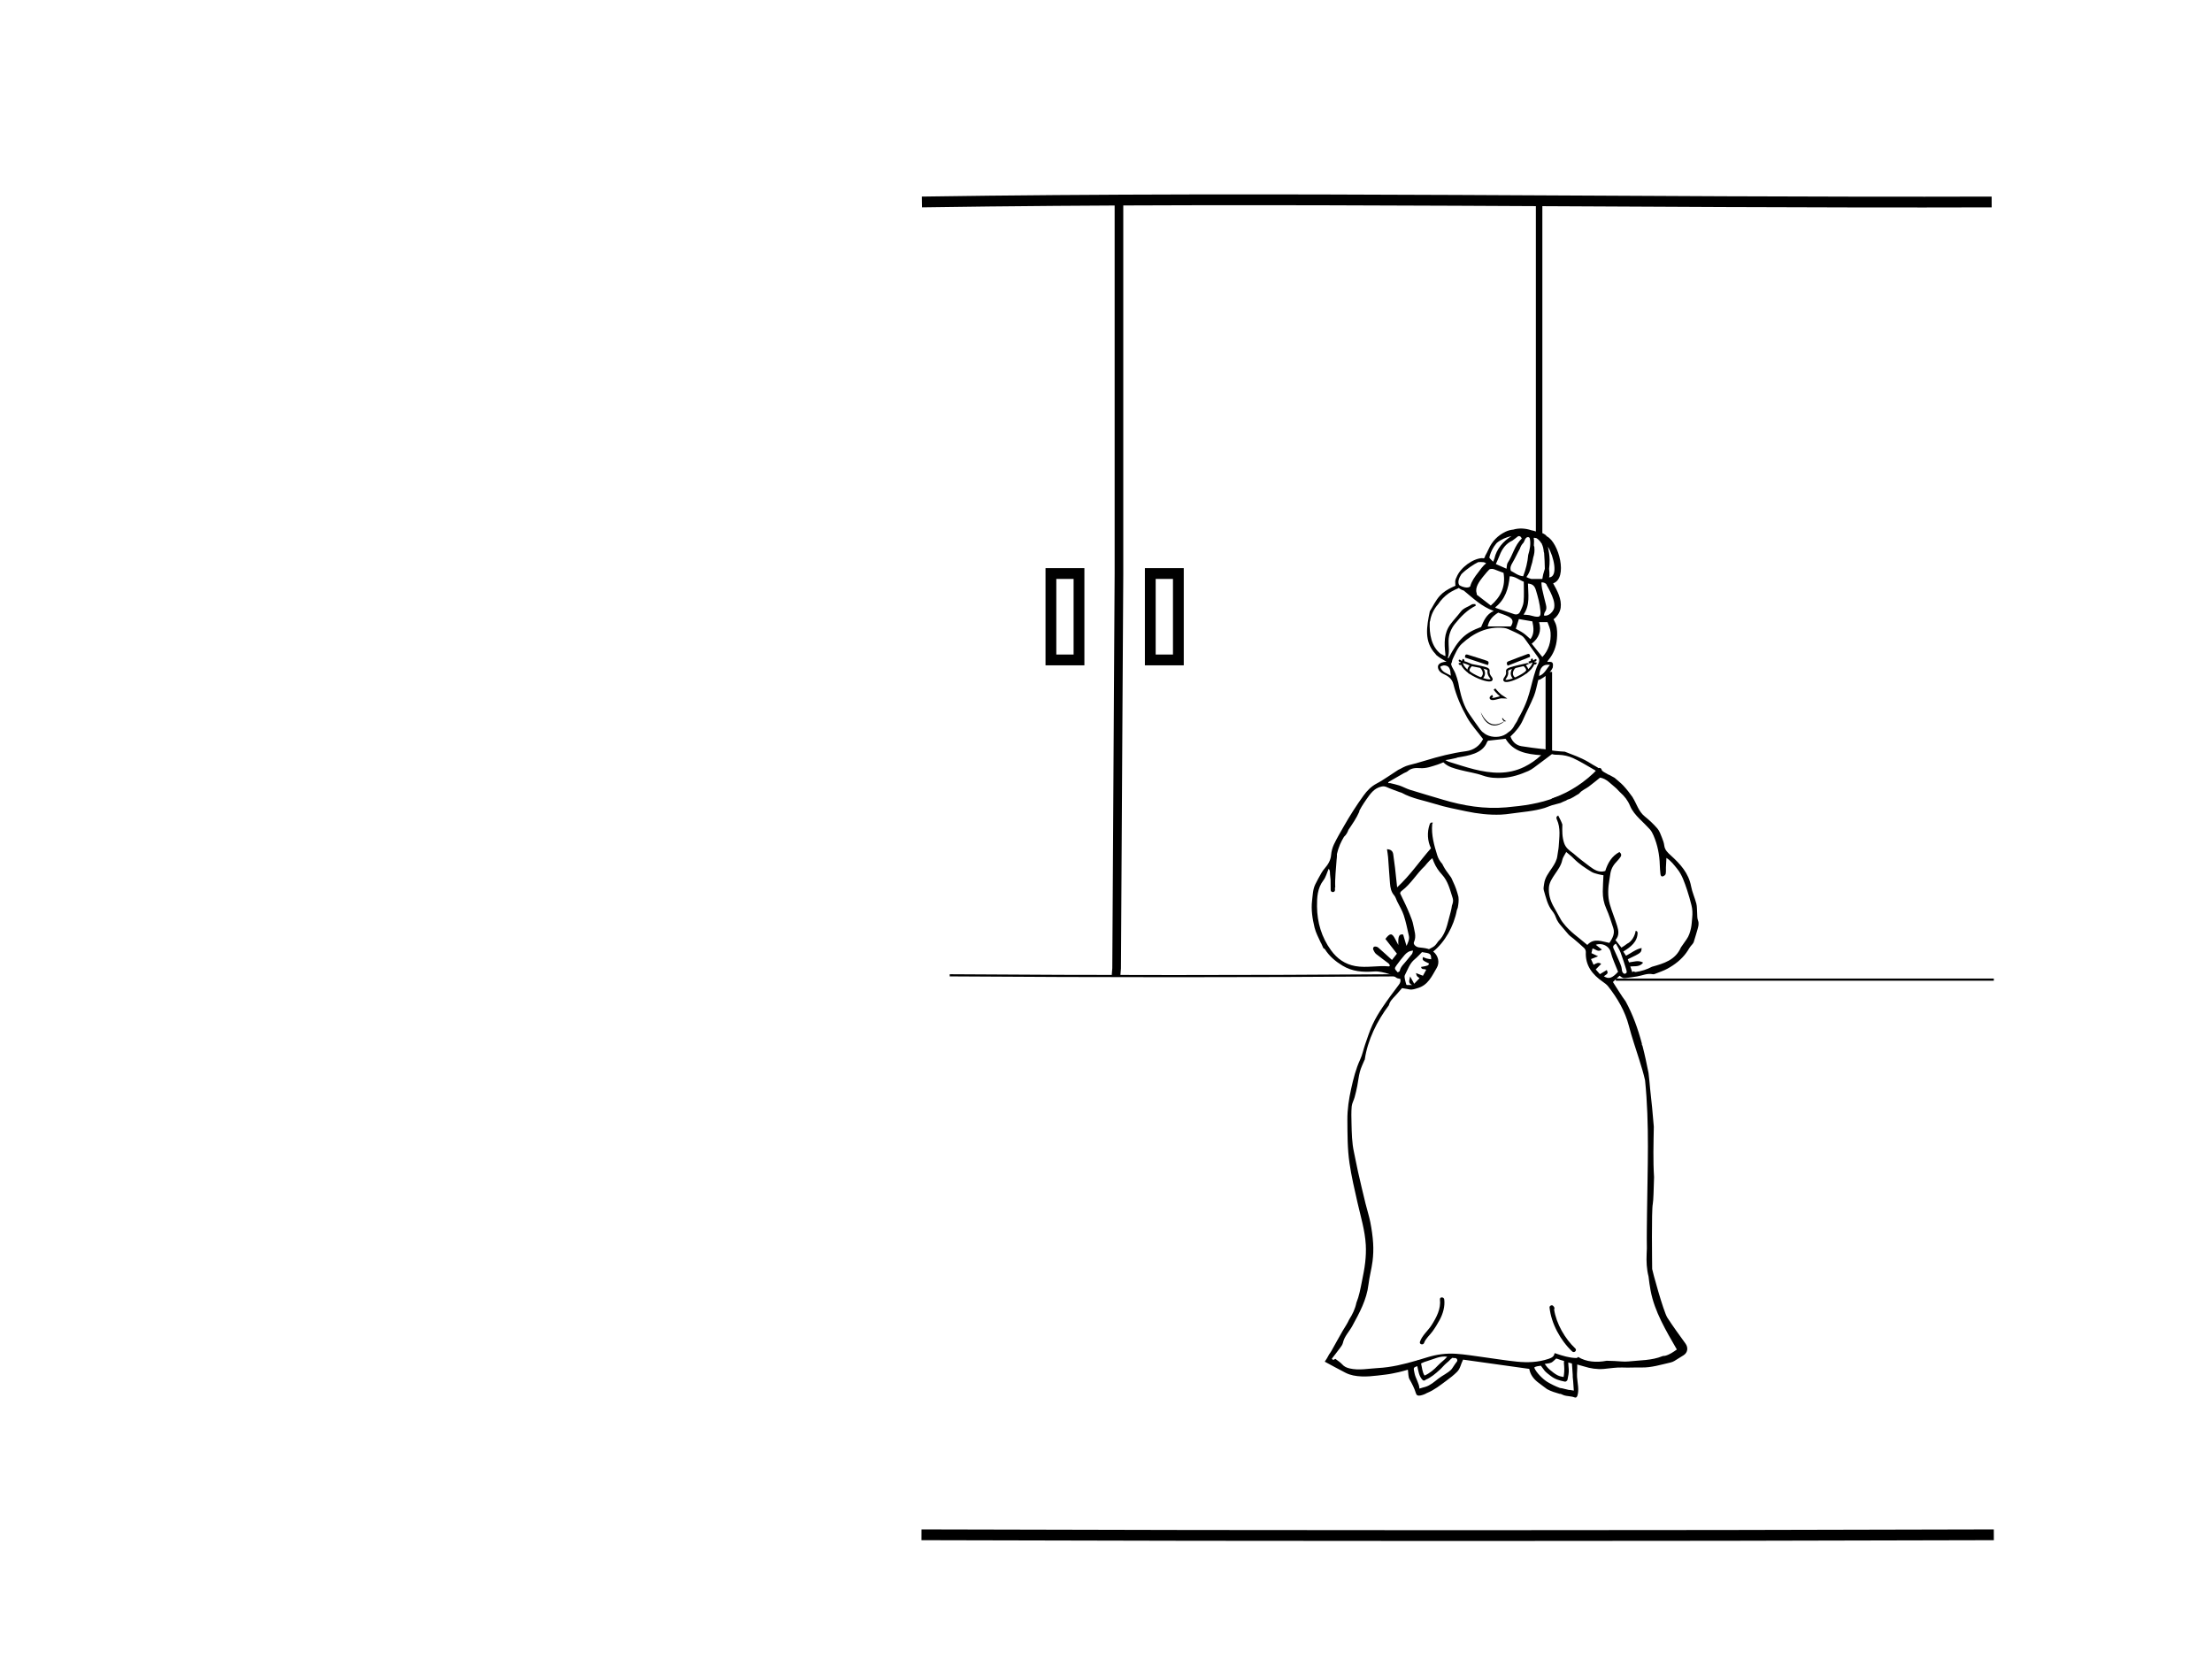 <?xml version="1.0" encoding="utf-8"?>
<!-- Generator: Adobe Illustrator 16.0.0, SVG Export Plug-In . SVG Version: 6.00 Build 0)  -->
<!DOCTYPE svg PUBLIC "-//W3C//DTD SVG 1.0//EN" "http://www.w3.org/TR/2001/REC-SVG-20010904/DTD/svg10.dtd">
<svg version="1.0" xmlns="http://www.w3.org/2000/svg" xmlns:xlink="http://www.w3.org/1999/xlink" x="0px" y="0px" width="1024px"
	 height="768px" viewBox="0 0 1024 768" enable-background="new 0 0 1024 768" xml:space="preserve">
<g id="Layer_1">
	<g>
		<path fill-rule="evenodd" clip-rule="evenodd" stroke="#000000" stroke-width="5" stroke-miterlimit="10" d="M426.774,93.5
			C592,91,757,94,922,93.5"/>
		<path fill-rule="evenodd" clip-rule="evenodd" d="M786.033,426.047c-0.411-1.066-0.283-2.343-0.382-3.527
			c-0.118-1.41-0.021-2.872-0.371-4.221c-0.697-2.694-1.909-5.274-2.419-7.994c-1.148-6.12-5.012-10.341-9.369-14.284
			c-1.416-1.28-2.793-2.501-3.053-4.599c-0.155-1.246-0.595-2.484-1.074-3.657c-0.599-1.466-1.117-3.081-2.122-4.24
			c-1.761-2.031-3.753-3.905-5.854-5.589c-2.89-2.318-3.709-5.848-5.566-8.763c0.008-0.017,0.009-0.031,0.017-0.047
			c-1.347-1.895-2.819-3.815-4.383-5.478c-1.235-1.314-2.69-2.377-4.021-3.581c-0.871-0.46-1.734-0.933-2.588-1.42
			c-0.062,0.029-0.134,0.036-0.212-0.013c-0.311-0.194-0.625-0.379-0.936-0.567c-0.025-0.005-0.051-0.009-0.077-0.023
			c-0.727-0.404-1.624-0.862-2.195-1.532c-0.661-0.439-1.327-0.872-1.984-1.317c-1.428-0.729-2.858-1.693-4.261-2.509
			c-3.546-2.064-7.009-3.237-10.758-4.706c-3.188-0.203-6.359-0.459-9.462-1.172c-0.242-0.033-0.486-0.059-0.729-0.092
			c-0.038-0.005-0.06-0.025-0.095-0.034c-0.004,0.024-0.013,0.049-0.016,0.073c-3.204-0.409-6.513-0.762-9.791-1.321
			c-2.535-0.432-4.215-2.062-5.085-4.492c2.416-2.282,4.485-4.72,5.815-7.771c1.603-3.678,3.525-7.222,5.031-10.937
			c0.911-2.25,1.295-4.713,2.009-7.436c0.249-0.075,0.595-0.18,1.022-0.31c0.043-0.033,0.067-0.073,0.119-0.101
			c1.46-0.805,2.947-1.848,4.081-3.093c0.071-0.176,0.194-0.302,0.342-0.396c0.495-0.604,0.898-1.254,1.179-1.943
			c-0.001-0.015-0.015-0.021-0.013-0.038c0.064-0.606,0.243-1.548-0.16-2.081c-0.44-0.583-1.459-0.457-2.09-0.419
			c-0.223,0.014-0.324-0.28-0.177-0.427c0.145-0.144,0.291-0.283,0.443-0.413c-0.007-0.021-0.02-0.04-0.024-0.062
			c2.351-2.791,3.596-6.099,3.924-9.803c0.185-2.082,0.197-4.521-0.439-6.542c-0.27-0.856-0.771-1.66-1.129-2.498
			c1.737-1.267,3.014-3.275,3.301-5.34c0.549-3.931-1.587-7.919-3.492-11.288c6.992-2.333,2.626-18.924-2.858-21.715
			c-0.388-0.508-0.919-0.952-1.47-1.219c-1.146-0.555-2.389-0.838-3.636-1.067c-0.689-0.243-1.401-0.45-2.163-0.575
			c-2.642-0.889-5.642-1.092-8.308-0.303c-1.217,0.12-2.43,0.414-3.635,1.002c-3.579,1.745-6.185,4.413-7.811,8.056
			c-0.493,1.104-1.051,2.182-1.653,3.229c0.027,0.52-0.285,1.056-0.957,1.046c-0.011,0-0.021,0.002-0.031,0.002
			c-0.08-0.081-0.192-0.133-0.344-0.127c-4.184,0.181-10.06,4.273-11.873,8.912c-0.448,0.832-0.701,1.716-0.56,2.604
			c-0.01,0.424,0.012,0.847,0.089,1.267c-2.16,0.948-4.245,1.961-6.025,3.482c-0.408,0.385-0.812,0.776-1.209,1.175
			c-1.989,2.185-3.102,4.723-4.648,7.173c-1.414,6.937-2.835,14.061,2.684,19.805c0.115,0.12,0.189,0.247,0.234,0.377
			c0.314,0.257,0.633,0.511,0.952,0.761c1.09,0.852,2.356,1.477,3.88,2.41c-0.638,0.052-0.909,0.053-1.173,0.1
			c-1.716,0.304-2.755,1.099-2.812,2.136c-0.08,1.429,0.978,2.696,2.42,3.354c2.162,0.986,4.079,2.152,4.742,4.824
			c1.349,5.429,3.608,10.569,6.343,15.4c1.976,3.488,4.772,6.511,7.381,9.979c-1.472,3.055-4.273,5.147-7.868,5.623
			c-6.474,0.856-12.738,2.458-18.95,4.371c-1.293,0.398-2.598,0.762-3.898,1.135c-0.259,0.074-0.584,0.235-0.797,0.211
			c-1.824,0.509-3.848,0.876-5.491,1.77c-0.761,0.414-1.504,0.826-2.275,1.172c-1.579,1.043-3.152,2.094-4.742,3.12
			c-1.706,1.101-3.401,2.236-5.196,3.176c-2.537,1.328-4.449,3.293-6.087,5.556c-3.312,4.575-6.345,9.335-9.141,14.241
			c-1.574,2.762-3.205,5.501-4.574,8.363c-0.72,1.505-1.171,3.233-1.316,4.898c-0.218,2.502-1.391,4.407-2.948,6.21
			c-0.561,0.648-1.083,1.349-1.507,2.092c-1.005,1.76-2.002,3.53-2.887,5.352c-1.14,2.346-1.159,4.933-1.467,7.463
			c-0.517,4.256,0.159,8.432,1.139,12.498c0.574,2.384,1.782,4.614,2.903,7.062c0.071,0.084,0.141,0.17,0.188,0.285
			c0.308,0.763,0.65,1.507,1.008,2.244c0.009-0.01,0.016-0.021,0.024-0.03c0.335,0.242,0.585,0.338,0.699,0.52
			c2.044,3.246,4.881,5.599,8.135,7.576c4.536,2.756,9.48,3.081,14.552,2.691c1.199-0.092,2.254,0.001,3.444,0.25
			c2.513,0.523,4.892,1.153,6.998,2.686c0.458,0.333,1.162,0.329,1.731,0.475c0.26,1.075,0.013,1.849-0.638,2.708
			c-2.632,3.479-5.243,6.982-7.675,10.604c-1.682,2.505-3.25,5.126-4.514,7.859c-1.361,2.941-2.348,6.06-3.421,9.127
			c-0.812,2.32-1.273,4.789-2.299,7.003c-2.018,4.354-3.155,8.909-4.188,13.57c-1.059,4.777-1.783,9.513-1.748,14.415
			c0.049,6.688-0.003,13.336,0.978,20.011c0.906,6.17,2.327,12.203,3.7,18.253c1.479,6.518,3.477,12.934,3.847,19.651
			c0.148,2.689,0.02,5.421-0.281,8.1c-0.336,3.001-0.956,5.974-1.549,8.939c-0.658,3.295-1.258,6.613-2.522,9.714
			c-0.545,2.751-1.811,5.384-3.361,7.794c-0.795,1.815-1.952,3.451-2.966,5.167c-1.814,3.071-3.464,6.238-5.233,9.336
			c-0.316,0.553-0.687,1.071-1.053,1.569c-0.59,1.194-1.281,2.318-2.027,3.407c3.258,1.759,6.426,3.5,9.631,5.145
			c1.108,0.568,2.341,0.979,3.564,1.229c5.021,1.029,10.018,0.174,15.003-0.402c2.048-0.236,4.073-0.694,6.093-1.129
			c1.362-0.293,2.696-0.723,4.184-1.129c0.264,1.69,0.121,3.309,0.782,4.468c1.192,2.087,2.254,4.178,2.952,6.478
			c0.287,0.945,0.924,1.217,2.045,0.995c1.11-0.22,2.122-0.61,3.035-1.144c3.311-1.316,6.23-3.646,9.062-5.744
			c1.722-1.274,3.413-2.563,4.92-4.092c1.536-1.56,1.713-3.604,2.698-5.469c0.028-0.054,0.028-0.104,0.047-0.158
			c10.289,1.441,20.425,2.86,30.653,4.293c0.436,2.461,1.823,4.443,3.774,6.021c1.446,1.17,2.996,2.212,4.466,3.354
			c0.978,0.52,1.983,0.973,2.939,1.285c0.97,0.315,1.958,0.571,2.913,0.905c0.129-0.005,0.255-0.004,0.386-0.016
			c0.496,0.217,0.978,0.442,1.415,0.601c1.655,0.599,3.469,0.406,5.126,1.058c0.532,0.209,0.916-0.062,1.092-0.46
			c0.049-0.075,0.105-0.142,0.138-0.238c0.944-2.781,0.067-5.929-0.126-8.78c-0.123-1.811,0.19-3.866,0.078-5.757
			c1.157,0.313,2.153,0.573,3.124,0.883c2.992,0.952,6.038,1.428,9.181,1.164c2.928-0.245,5.868-0.797,8.776-0.657
			c2.869,0.138,5.715-0.084,8.539-0.013c4.76,0.12,9.121-1.314,13.613-2.317c0.61-0.137,1.218-0.396,1.758-0.714
			c1.438-0.848,2.839-1.754,4.251-2.644c1.947-1.228,2.229-3.547,0.861-5.432c-2.85-3.927-5.716-7.852-8.353-11.922
			c-1.857-2.868-7.049-22.014-7.053-22.562c-0.02-2.845-0.355-26.948,0.284-30.105c0.304-1.498,0.436-7.041,0.592-12.438
			c-0.503-7.729-0.248-15.566-0.114-23.335c-0.252-2.912-0.479-5.826-0.774-8.733c-0.3-2.941-0.612-5.881-0.938-8.819
			c-0.202-2.458-0.451-4.913-0.741-7.365c-0.842-4.234-1.737-8.454-2.815-12.613c-0.251-0.246-0.335-0.62-0.262-0.965
			c-1.805-6.76-4.135-13.346-7.531-19.563c-2.119-2.822-3.902-5.921-5.87-8.917c0.987-0.935,2.05-1.94,3.083-2.917
			c1.581,1.161,1.587,1.209,2.95,1.054c1.734-0.197,3.465-0.446,5.186-0.737c2.407-0.406,4.704-1.568,7.253-1.014
			c0.292,0.063,0.651-0.018,0.939-0.133c1.954-0.782,3.992-1.418,5.824-2.426c3.465-1.905,6.529-4.284,8.82-7.478
			c0.022-0.046,0.044-0.092,0.075-0.138c0.175-0.258,0.355-0.511,0.538-0.763c0.241-0.377,0.483-0.755,0.703-1.154
			c0.306-0.555,0.782-1.015,1.381-1.774c0.006,0.023,0.006,0.045,0.011,0.067c0.239-0.35,0.465-0.709,0.681-1.075
			c-0.014-0.007-0.028-0.014-0.042-0.021c0.598-1.972,1.232-3.917,1.771-5.889C786.216,428.862,786.612,427.545,786.033,426.047z
			 M717.527,307.819c-1.686,1.862-2.538,4.246-5.049,5.116C712.684,309.145,714.413,307.247,717.527,307.819z M714.004,304.15
			c-1.693-2.116-3.264-4.079-4.932-6.164c3.303-2.554,4.671-5.986,3.412-9.986h2.921c0.041,0,0.081,0.001,0.122,0h0.853
			c0.544,1.55,1.294,2.93,1.425,4.814C718.102,297.055,716.906,301.058,714.004,304.15z M692.411,281.423
			c-0.054-0.019-0.085-0.105-0.209-0.269c4.585-3.639,6.179-8.734,6.688-14.382c2.516,0.004,4.285,1.673,6.512,2.537
			c0,3.081,0.182,6.175-0.075,9.234c-0.133,1.592-0.921,3.177-1.635,4.659c-0.562,1.167-1.612,1.468-2.809,1.077
			C698.052,283.351,695.233,282.381,692.411,281.423z M699.356,290H688.69c0.646-3,2.253-4.731,4.89-6.399
			c1.401,0.522,3.083,1.02,4.621,1.782C700.518,286.53,700.729,288,699.356,290z M707.334,270.151
			c2.125,0.128,3.084,1.1,3.659,2.992c0.974,3.206,1.861,6.407,2.124,9.75c0.192,2.445-0.301,2.892-2.634,2.5
			c-0.859-0.144-1.688-0.471-2.548-0.622c-0.758-0.133-1.539-0.138-2.649-0.227C708.459,279.978,707.407,275.088,707.334,270.151z
			 M703.136,286.583c1.973,0.338,4.139,0.708,6.238,1.068c0.672,3.032,0.925,5.836-0.885,8.221
			c-1.119-0.965-2.093-1.943-3.204-2.726c-1.153-0.812-2.439-1.435-3.574-2.086C702.21,289.491,702.644,288.128,703.136,286.583z
			 M717.096,267.306c0.062-0.256,0.124-0.512,0.179-0.77c0.041-1.086-0.031-2.153-0.153-3.215c0.153-1.396,0.263-2.795,0.238-4.215
			c-0.035-2.03-0.376-4.042-0.788-6.036C719.338,257.576,721.502,267.104,717.096,267.306z M715.852,270.439
			c0.033,0.145,0.081,0.292,0.166,0.442c1.224,2.161,2.371,4.329,3.116,6.708c0.368,1.178,0.528,2.424,0.357,3.651
			c-0.171,1.223-1.235,2.635-2.527,3.331c-0.107,0.042-0.212,0.091-0.311,0.153c-0.611,0.266-1.259,0.366-1.88,0.204
			c-0.023-0.006-0.044-0.006-0.067-0.011c0.131-0.69,0.24-1.278,0.55-1.715c0.792-1.119,0.674-2.173,0.375-3.352
			c-0.624-2.46-1.233-4.925-1.779-7.403c-0.198-0.899-0.201-1.841-0.301-2.831C714.632,269.526,715.334,269.904,715.852,270.439z
			 M709.779,258.079c0.498-1.504,0.703-3.058,0.52-4.677c-0.01-0.083-0.008-0.155-0.008-0.228c-0.039-0.191-0.12-0.382-0.21-0.572
			c-0.004-0.084-0.006-0.167-0.01-0.251c0.096-1.114,0.142-2.223-0.063-3.313c0.062-0.042,0.132-0.072,0.202-0.1
			c0.388,0.072,0.773,0.156,1.159,0.244c0.92,0.624,1.651,1.395,2.141,2.27c0.075,0.033,0.171,0.076,0.251,0.104
			c-0.035,0.042-0.047,0.075-0.08,0.114c0.581,1.129,0.872,2.409,0.967,3.726c0.066,0.195,0.119,0.396,0.172,0.597
			c0.174,2.434,0.31,4.869,0.335,7.31c-0.144,0.613-0.323,1.22-0.542,1.817c-0.308,0.84-0.4,1.881-0.621,2.881h-5.132
			c-0.847-0.22-1.627-0.517-2.246-0.872c1.06-1.425,1.762-2.967,2.054-4.58C709.172,261.086,709.539,259.594,709.779,258.079z
			 M706.036,249.609c0.083-0.229,0.229-0.377,0.394-0.489c0.433-0.639,1.584-0.717,1.784,0.239c0.516,2.457-0.021,5.142-0.759,7.525
			c-0.286,3.354-1.09,6.592-2.336,9.882c-2.41-0.23-3.975-1.654-5.707-2.519c-0.424-1.52,0.01-2.466,0.737-3.697
			c1.283-2.176,2.325-4.551,3.469-6.551h-0.009c0.348-1.126,0.912-2.002,1.646-2.751
			C705.55,250.722,705.828,250.186,706.036,249.609z M702.543,248.418c0.628-0.521,1.427-0.137,1.672,0.423
			c0.001-0.001,0.003-0.001,0.005-0.002c0.086,0.163,0.172,0.326,0.257,0.489c-3.321,3.086-4.117,7.608-6.531,11.221
			c-0.437,0.652-0.343,1.66-0.535,2.736c-1.646-0.723-3.302-1.45-4.897-2.15c0.001-0.041,0.002-0.083,0.004-0.124
			c0.599-1.36,1.191-2.583,1.671-3.846c1.156-3.04,2.926-5.528,5.928-6.899C700.938,249.668,701.76,249.068,702.543,248.418z
			 M689.519,257.689c0.037-0.043,0.074-0.086,0.111-0.13c-0.002-0.104-0.005-0.208,0.031-0.325c0.587-1.926,1.533-3.833,2.84-5.416
			c0.133-0.176,0.289-0.341,0.436-0.51c1.856-1.546,4.277-2.593,6.808-3.155c-3.881,2.357-6.964,6.019-7.928,10.398
			c-0.188,0.48-0.377,0.967-0.572,1.472c-0.362-0.342-0.746-0.671-1.092-1.038c-0.255-0.27-0.488-0.551-0.664-0.766
			C689.491,258.04,689.506,257.864,689.519,257.689z M689.331,263.75c0.093-0.095,0.17-0.163,0.237-0.218
			c0.765-0.222,1.508-0.253,2.32,0.085c1.385,0.577,2.809,1.063,4.141,1.562c1.052,6.312-1.229,11.106-5.893,15.136
			c-2.205-1.704-4.317-3.336-6.51-5.031c0.045-0.222,0.037-0.47-0.056-0.745c-0.863-2.543,1.286-5.448,2.814-7.372
			c0.618-0.777,1.251-1.543,1.901-2.294C688.622,264.486,688.975,264.117,689.331,263.75z M676.509,265.812
			c2.315-2.375,6.02-4.741,7.765-5.572c0.652-0.068,1.502-0.091,2.238,0.003c0.08,0.004,0.157,0.001,0.238,0.007
			c0.163,0.012,0.304,0.057,0.426,0.123c0.353,0.101,0.634,0.248,0.797,0.452c-1.537,1.042-2.949,3.271-3.708,4.221
			c-1.446,1.811-3.057,4.06-3.66,6.431c-1.08,1.045-3.706,0.279-5.068-0.603C674.59,269.443,675.521,267.314,676.509,265.812z
			 M669.087,302.587c0.033,0.298,0.033,0.601,0.062,1.16c-0.642-0.188-1.164-0.472-1.614-0.812
			c-0.171,0.002-0.354-0.055-0.539-0.196c-4.472-3.422-5.361-9.431-5.12-14.738c0.009-0.196,0.076-0.347,0.163-0.48
			c0.001-0.013-0.004-0.023-0.002-0.036c0.386-2.724,1.747-5.592,3.705-7.765c1.28-1.937,2.901-3.665,4.964-5.112
			c0.842-0.59,1.763-1.067,2.707-1.525c0.03-0.021,0.049-0.054,0.083-0.07c0.53-0.259,1.076-0.482,1.623-0.703
			c0.004-0.021,0.017-0.038,0.014-0.061c0.061-0.03,0.12-0.06,0.181-0.089c0.613,0.568,1.424,0.963,2.302,1.222
			c4.273,3.495,8.216,7.408,13.859,9.428c-3.425,1.607-4.616,4.571-5.817,7.435c-7.491,2.747-10.46,5.605-15.151,14.537
			c-0.094-0.102-0.286-0.237-0.265-0.301c0.878-2.583,0.278-5.219,0.342-7.833c0.071-2.936,1.13-5.604,2.978-7.891
			c2.696-3.337,5.664-6.397,9.609-8.359c-0.061-0.248-0.122-0.495-0.184-0.742c-0.549,0.037-1.23-0.122-1.624,0.145
			c-1.692,1.145-3.812,1.583-5.141,3.353c-1.526,2.033-3.324,3.862-4.825,5.912C668.396,293.159,668.567,297.857,669.087,302.587z
			 M671.545,312.775c-1.841-1.238-3.84-1.419-4.742-3.904c0.035,0.003,0.065,0.006,0.1,0.01c-0.02-0.049-0.04-0.099-0.06-0.148
			c-0.037-0.094,0.021-0.241,0.115-0.282c0.258-0.113,0.498-0.187,0.729-0.238c0.597-0.292,1.426-0.186,2.055,0.051
			c0.525,0.198,0.9,0.562,1.167,1.007c0.012,0.001,0.021,0.002,0.032,0.003c0.006,0.032,0.011,0.06,0.016,0.092
			c0.392,0.709,0.529,1.602,0.544,2.385c0.001,0.023-0.009,0.038-0.014,0.057c0.009,0.007,0.015,0.009,0.023,0.017
			c0.052,0.045,0.068,0.095,0.071,0.144c0.004,0.006,0.007,0.014,0.011,0.02c-0.002,0.033-0.01,0.063-0.009,0.097
			c0.004,0.216,0.021,0.431,0.038,0.646c-0.027,0.008-0.055,0.018-0.082,0.016C671.542,312.756,671.543,312.765,671.545,312.775z
			 M685.113,337.538c-1.666-2.211-3.19-4.528-4.796-6.786c-2.586-3.639-3.772-7.827-4.728-12.092
			c-0.197-0.881-0.356-1.772-0.51-2.664c-0.2-0.717-0.396-1.437-0.608-2.153c-0.405-1.363-0.882-2.627-1.599-3.858
			c-0.508-0.872-0.991-1.724-1.122-2.736c-0.018-0.14,0.073-0.207,0.179-0.223c0.231-0.453,0.277-1.319,0.551-1.898
			c1.181-2.503,2.293-5.322,4.258-7.119c5.422-4.959,11.753-8.144,19.454-7.324c0.699,0.074,1.414,0.276,2.055,0.567
			c2.086,0.948,4.217,1.837,6.175,3.009c0.95,0.568,1.614,1.67,2.3,2.609c1.778,2.433,3.473,4.928,5.252,7.36
			c0.745,1.019,0.757,1.842,0.157,3.026c-0.885,1.749-1.469,3.669-2.021,5.562c-1.064,3.649-1.817,7.403-3.081,10.979
			c-0.213,0.602-0.449,1.197-0.689,1.791c-0.009,0.031-0.021,0.06-0.034,0.089c-0.943,2.321-2.078,4.583-3.338,6.74
			c-0.016,0.027-0.034,0.051-0.051,0.078c-0.418,1.089-1.011,2.112-1.703,3.059c-0.676,1.369-1.557,2.591-2.941,3.42
			c-0.626,0.562-1.333,1.049-2.175,1.416c-2.783,1.211-6.362,0.935-8.852-0.779c-0.116-0.08-0.203-0.173-0.272-0.273
			C686.265,338.978,685.615,338.204,685.113,337.538z M674.304,350.855c0.111-0.091,0.247-0.164,0.431-0.194
			c4.98-0.834,11.652-1.77,13.677-7.176c0.224-0.6,0.82-0.769,1.304-0.636c0.004-0.017,0.01-0.033,0.014-0.05
			c2.359-0.262,4.682-0.521,7.249-0.806c3.54,6.031,9.783,7.16,16.474,7.607c-2.396,2.236-4.959,4-7.796,5.397
			c-7.586,3.736-15.402,3.089-23.233,1.134c-3.984-0.994-7.886-2.324-11.82-3.516c-0.349-0.106-0.664-0.321-1.511-0.741
			C670.952,351.646,672.652,351.213,674.304,350.855z M642.738,362.085c0.071-0.044,0.137-0.097,0.212-0.134
			c0.025-0.012,0.051-0.009,0.076-0.014l-0.012-0.075c2.316-1.328,4.629-2.663,6.951-3.979c0.553-0.313,1.242-0.456,1.693-0.869
			c1.673-1.532,3.797-1.557,5.746-1.419c2.915,0.207,5.464-0.824,8.103-1.642c0.879-0.272,1.715-0.677,2.67-1.06
			c2.197,2.195,4.966,2.789,7.633,3.505c3.527,0.947,7.213,1.402,10.631,2.625c3.129,1.119,6.211,1.257,9.399,1.065
			c4.098-0.248,7.954-1.537,11.655-3.161c1.85-0.812,3.442-2.232,5.107-3.438c1.966-1.426,3.883-2.918,5.844-4.397
			c1.062,0.376,2.105,0.292,3.14,0.331c2.235,0.085,4.597,0.582,6.627,1.519c3.46,1.596,6.713,3.646,10.033,5.54
			c0.592,0.338,1.091,0.842,1.843,1.436c-2.624,2.059-4.614,4.447-7.485,5.784c-0.93,0.433-1.698,1.201-2.609,1.685
			c-1.907,1.013-3.605,2.481-5.971,2.516c-0.199,0.003-0.4,0.031-0.602,0.065c-0.009,0.005-0.017,0.01-0.025,0.015
			c-0.237,0.134-0.513,0.313-0.789,0.36c-0.085,0.015-0.16,0.025-0.235,0.039c-0.514,0.272-1.042,0.506-1.6,0.611
			c-0.063,0.052-0.14,0.062-0.211,0.04c-0.072,0.009-0.147,0.007-0.221,0.011c-7.392,2.966-15.178,4.014-23.053,4.705
			c-10.084,0.885-19.843-0.712-29.456-3.597c-5.039-1.512-10.097-2.961-15.118-4.531c-1.663-0.52-3.207-1.417-4.861-1.975
			c-1.444-0.488-2.952-0.785-4.438-1.147c-0.113,0.046-0.202,0.077-0.364,0.044c-0.021-0.004-0.031-0.023-0.049-0.033
			c-0.004,0.003-0.008,0.005-0.012,0.008C642.716,362.688,642.465,362.255,642.738,362.085z M647.973,449.479
			c-0.056,0.273-0.608,0.445-0.921,0.657c-1.577-1.713-1.635-1.779-0.51-3.34c1.157-1.607,2.384-3.174,3.679-4.673
			c0.925-1.07,2.036-1.954,3.921-2.048c-0.198,0.659-0.229,1.198-0.495,1.563c-0.703,0.959-1.557,1.808-2.264,2.765
			C650.173,446.04,648.417,447.306,647.973,449.479z M661.594,446.063c-0.455,0.976-0.455,0.976-3.726,1.559
			c0.164,1.479,1.538,0.715,2.368,1.319c-0.47,0.852-0.952,1.727-1.521,2.761c-1.169-0.455-2.157-0.84-3.213-1.251
			c0.343,1.463,0.343,1.463,1.666,2.377c-0.8,0.823-1.596,1.643-2.502,2.575c-0.586-1.025-1.112-2.056-1.873-3.386
			c-0.219,1.688-1.252,2.982,0.927,3.982h-2.4c-0.124,0-0.275-0.135-0.312-0.267c-0.234-0.838-0.495-1.619-0.642-2.475
			c-0.104-0.608-0.275-1.341-0.02-1.822c1.366-2.574,2.199-5.462,4.621-7.409c1.147-0.922,2.117-2.058,3.327-3.259
			c3.953,0.551,4.204,0.726,4.245,3.317c-0.705-0.117-1.397-0.177-2.057-0.356c-0.603-0.164-1.171-0.457-1.759-0.695
			C658.398,444.532,658.398,444.533,661.594,446.063z M662.067,439.113c-0.063,0.035-0.124,0.038-0.187,0.06
			c-0.107,0.081-0.212,0.172-0.32,0.249c-0.177-0.066-0.353-0.133-0.54-0.187c-1.354-0.387-2.79-0.504-4.198-0.671
			c-1.327-0.157-2.723-1.436-2.26-2.43c1.286-2.757,0.131-5.353-0.32-7.965c-0.294-1.699-1.012-3.338-1.645-4.962
			c-0.634-1.625-1.377-3.208-2.109-4.793c-0.734-1.591-1.514-3.161-2.337-4.873c0.034-0.053,0.066-0.12,0.1-0.182
			c0.014-0.289,0.141-0.576,0.432-0.786c0.009-0.006,0.016-0.014,0.023-0.02c0.079-0.101,0.166-0.177,0.265-0.214
			c4.221-3.169,6.794-7.86,10.585-11.391c0.722-0.885,1.464-1.752,2.258-2.574c0.329-0.34,0.718-0.622,1.262-1.088
			c0.267,0.684,0.474,1.237,0.696,1.785c0.882,2.163,2.178,4.075,3.749,5.775c2.878,3.116,3.732,7.138,4.985,10.97
			c0.382,1.169,0.059,2.3-0.362,3.394c-0.207,1.908-0.883,3.926-1.483,6.341c-0.943,3.787-1.992,7.565-4.847,10.209
			c-0.526,0.714-1.061,1.562-1.731,2.133C663.454,438.429,662.78,438.717,662.067,439.113z M674.53,630.172
			c-0.018,0.038-0.038,0.072-0.056,0.11c-0.961,1.165-2.175,3.241-2.61,3.688c-1.689,1.734-4.123,2.759-6.021,4.249
			c-1.854,1.455-3.698,3.098-5.988,3.803c-0.907,0.279-1.857,0.461-2.746,0.793c-0.165-2.573-1.816-4.696-2.304-7.197
			c-0.469-2.404-0.678-2.512,1.3-3.202c0.51,2.269,0.753,4.629,2.431,6.398c0.475,0.501,1.089,0.322,1.433-0.088
			c2.521-1.059,4.551-2.815,6.566-4.64c1.065-0.964,1.935-2.106,3.039-3.039c0.787-0.664,1.516-1.262,2.147-2.015
			c0.206-0.059,0.395-0.196,0.527-0.448c0.302,0.027,0.62,0.055,0.977,0.086c-0.018,0.033-0.041,0.062-0.06,0.096
			C673.861,628.357,674.971,629.204,674.53,630.172z M657.853,631.174c0.98-0.514,2.072-0.887,2.881-1.115
			c2.977-0.841,6.034-2.554,9.215-1.981c-1.253,1.482-3.028,2.673-4.333,4.082c-1.693,1.83-3.836,3.637-6.151,4.626
			C658.405,635.2,658.3,633.05,657.853,631.174z M716.337,639.746c-1.923-1.141-5.204-4.315-6.102-6.65
			c0.875-0.736,2.062-0.633,3.065-0.88c0.17,0.175,1.642,2.229,1.844,2.445c0.812,0.862,1.774,1.578,2.715,2.291
			c2.121,1.609,3.941,2.093,6.46,2.625c0.397,0.084,0.711-0.062,0.93-0.295c0.18-0.115,0.327-0.293,0.385-0.572
			c0.339-1.62,0.706-3.199,0.583-4.863c-0.047-0.632-0.109-1.262-0.156-1.893c-0.028-0.365-0.042-0.73-0.052-1.097
			c-0.002-0.063,0.008-0.134,0.018-0.201c0.041,0.041,0.087,0.077,0.123,0.122c0.536,0.145,1.056,0.285,1.544,0.416
			c0.123,1.77,0.244,3.527,0.366,5.29c-0.007,0.329-0.008,0.652,0.007,0.959c0.03,0.624,0.107,1.271,0.193,1.927
			c0.102,1.457,0.202,2.909,0.305,4.394c-0.657-0.117-1.29-0.229-1.928-0.344c-0.044,0.032-0.1,0.043-0.147,0.067
			c-0.445-0.11-0.893-0.212-1.34-0.314c-0.009-0.007-0.016-0.016-0.025-0.022c-0.1-0.018-0.197-0.035-0.297-0.053
			c-0.135-0.032-0.271-0.062-0.405-0.096c-0.784-0.198-1.518-0.409-2.276-0.466C720.12,641.79,718.165,640.831,716.337,639.746z
			 M724.09,632.349c0.137,1.802,0.05,3.377-0.257,5.11c-0.958-0.168-1.87-0.329-2.806-0.807c-1.275-0.651-2.439-1.606-3.526-2.522
			c-0.947-0.798-1.736-1.728-2.42-2.747c0.079,0.002,0.158,0.005,0.238,0.007l0.005-0.022c0.943-0.18,1.961-0.199,2.809-0.587
			c0.774-0.354,1.366-1.108,2.285-1.898c0.469,0.155,1.2,0.335,1.892,0.643c0.359,0.072,0.697,0.168,1.008,0.3
			c0.253,0.035,0.501,0.116,0.745,0.214C723.906,630.782,724.036,631.63,724.09,632.349z M742.484,451.939
			c1.978-1.364,1.978-1.364,1.354-2.89c-1.031,0.618-2.069,1.24-3.195,1.915c-0.624-0.708-1.141-1.295-1.926-2.187
			c0.877-0.893,1.67-1.699,2.513-2.557c-1.26-0.983-2.344-0.232-3.52,0.408c-0.366-0.812-0.72-1.594-1.191-2.639
			c1.035-0.407,1.939-0.763,3.292-1.295c-1.185-0.558-2.078-0.978-3.087-1.452c0.162-0.702,0.317-1.373,0.503-2.175
			c1.423,0.313,2.615,1.917,4.327,0.508c-0.97-0.761-1.854-1.454-2.808-2.201c2.913-1.067,6.18,0.57,6.881,3.335
			c0.791,3.115,2.238,6.064,3.427,9.156C746.328,452.863,744.717,453.393,742.484,451.939z M743.589,420.606
			c1.306,2.895,2.258,5.957,3.244,8.985c0.853,2.621-0.376,4.773-1.792,6.902c-3.553-0.645-7.169-2.454-10.22,0.948
			c-3.841-3.346-8.1-6.082-11.146-10.147c-0.331-0.441-0.695-0.867-0.966-1.345c-1.254-2.21-2.507-4.422-3.708-6.66
			c-1.407-2.625-2.174-5.452-1.963-8.423c0.169-2.368,1.524-4.308,2.817-6.236c1.359-2.025,2.848-3.953,3.358-6.478
			c0.257-1.267,1.158-2.402,1.842-3.741c1.101,0.95,2.344,1.877,3.413,2.975c2.458,2.523,5.362,4.439,8.34,6.243
			c0.923,0.559,2.062,0.779,3.123,1.085c0.747,0.214,1.529,0.309,2.353,0.468c-0.113,2.636-0.285,5.087-0.306,7.54
			C741.955,415.45,742.437,418.052,743.589,420.606z M751.896,450.794c-1.342-0.723-0.961-2.113-1.321-3.24
			c-0.553-1.729-1.358-3.378-2.079-5.052c-0.5-1.161-1.041-2.306-1.556-3.462c-0.461-1.035,0.1-1.604,1.107-2.209
			c0.767,1.44,1.647,2.755,2.195,4.196c0.982,2.588,1.791,5.244,2.617,7.889C753.127,449.773,753.303,450.728,751.896,450.794z
			 M783.361,424.866c-0.166,1.614-0.205,3.228-0.565,4.856c-0.413,1.868-0.956,3.621-2.077,5.185c-0.84,1.17-1.659,2.355-2.57,3.668
			c-2.572,5.887-7.896,7.43-13.396,8.961c-2.289,1.228-4.819,2.045-7.487,2.428c-0.374,0.054-0.673-0.088-0.892-0.304
			c-0.243,0.11-0.493,0.225-0.764,0.348c-0.333-0.967-0.586-1.7-0.897-2.603c2.035-0.248,4.262,0.383,5.943-1.781
			c-2.21-1.279-4.322-0.36-6.536-0.106c-0.18-0.464-0.372-0.962-0.563-1.457c6.285-3.012,6.285-3.012,6.387-5.208
			c-2.725,0.583-4.821,2.365-7.214,3.594c-0.43-0.654-0.828-1.262-1.297-1.977c0.056-0.022,0.11-0.025,0.168-0.061
			c3.239-1.975,6.435-4.412,6.489-8.546c0.008-0.603-0.427-0.912-0.892-0.951c-0.317,2.224-1.784,4.968-3.936,5.956
			c-0.835,0.671-1.762,1.259-2.658,1.806c-0.941-1.199-1.867-2.378-2.755-3.509c1.889-2.115,1.429-4.401,0.766-6.574
			c-1.019-3.342-2.398-6.574-3.37-9.928c-1.101-3.798-0.854-7.689-0.177-11.554c0.138-0.787,0.263-1.576,0.367-2.367
			c0.294-2.215,1.237-4.094,2.801-5.691c0.667-0.682,1.27-1.432,1.848-2.191c0.624-0.82,0.574-1.625-0.39-2.444
			c-3.562,1.869-5.411,5.083-6.573,8.786c-2.896,0.914-5.102-0.553-7.189-2.099c-2.589-1.916-5.143-3.897-7.565-6.016
			c-0.02-0.014-0.039-0.021-0.059-0.036c-1.813-1.365-3.432-2.478-4.209-4.723c-0.98-2.83-0.922-5.73-0.838-8.662
			c-0.481-1.417-1.213-2.754-1.92-4.149c-0.944,0.471-0.976,1.106-0.649,1.803c1.894,4.053,1.124,8.298,0.886,12.494
			c-0.081,1.422-0.462,2.825-0.61,4.246c-0.226,2.145-1.281,3.889-2.441,5.625c-1.543,2.312-3.338,4.519-3.698,7.417
			c-0.126,1.009-0.431,2.12-0.154,3.034c1.001,3.316,1.653,6.788,3.932,9.608c0.692,0.857,1.277,1.872,1.639,2.909
			c0.567,1.633,1.531,2.939,2.665,4.19c1.124,1.241,2.113,2.605,3.258,3.827c0.691,0.738,1.579,1.29,2.354,1.955
			c1.626,1.395,3.278,2.762,4.823,4.242c0.445,0.427,0.814,1.213,0.784,1.812c-0.319,6.296,3.029,10.449,7.85,13.807
			c0.893,0.622,1.823,1.286,2.481,2.129c4.301,5.507,7.807,11.403,9.591,18.282c1.379,5.314,3.199,10.516,4.838,15.762
			c0.977,3.127,1.942,6.249,2.657,9.429c2.083,20.319,1.133,40.837,0.908,61.273c-0.06,5.413-0.17,10.94-0.07,16.465
			c-0.036,0.873-0.064,1.748-0.105,2.621c-0.168,3.569,0.005,7.055,0.878,10.465c0.241,2.166,0.548,4.317,0.94,6.444
			c1.816,9.84,7.221,18.753,12.167,27.364c-1.697,1.201-3.364,2.38-5.426,2.913c-0.383,0.099-0.828,0.002-1.183,0.147
			c-5.06,2.074-10.481,1.883-15.768,2.467c-2.118,0.233-4.3-0.124-6.453-0.197c-1.252-0.042-2.505-0.082-3.757-0.121
			c-0.029,0.008-0.046,0.026-0.077,0.032c-4.379,0.845-9.267,0.57-13.068-1.81c-0.171,0.302-0.486,0.521-0.863,0.513
			c-3.214-0.075-6.239-1.028-9.266-2.036c-0.12-0.04-0.211-0.104-0.299-0.171c-0.164,0.019-0.322,0.035-0.489,0.055
			c-0.155,1.45-1.298,2.051-2.725,2.532c-4.796,1.62-9.729,1.8-14.667,1.298c-5.227-0.529-10.417-1.401-15.628-2.095
			c-4.171-0.556-8.335-1.268-12.527-1.547c-4.527-0.303-8.922,0.267-13.389,1.646c-1.323,0.408-2.652,0.812-3.983,1.208
			c-0.27-0.018-0.539,0.065-0.746,0.221c-5.914,1.736-11.922,3.214-18.116,3.533c-4.354,0.225-8.727,1.201-13.122,0.156
			c-1.358-0.323-2.458-0.832-3.409-1.903c-0.801-0.902-1.889-1.549-3.107-2.513c-0.293-0.021-0.978,1.045-1.646-0.088
			c1.262-1.64,2.571-3.289,3.816-4.986c0.516-0.704,1.11-1.462,1.291-2.28c0.679-3.074,2.921-5.231,4.351-7.855
			c3.308-6.068,6.667-12.124,7.498-19.205c0.426-3.622,1.434-7.175,1.89-10.795c0.346-2.748,0.443-5.566,0.271-8.331
			c-0.201-3.228-0.673-6.457-1.29-9.635c-0.576-2.965-1.541-5.853-2.258-8.793c-1.188-4.872-2.344-9.752-3.451-14.644
			c-0.683-3.012-1.214-6.059-1.879-9.075c-0.968-4.392-1.03-8.856-1.137-13.316c-0.062-2.615-0.146-5.248,0.088-7.845
			c0.131-1.448,0.959-2.821,1.355-4.26c0.479-1.734,0.878-3.493,1.228-5.258c0.433-2.183,0.633-4.422,1.206-6.562
			c0.49-1.826,1.354-3.554,2.081-5.312c0.045-0.107,0.107-0.212,0.177-0.313c1.305-9.044,5.68-17.877,11.158-25.135
			c0.438-1.872,1.811-3.151,3.086-4.516c1.032-1.106,1.997-2.275,2.992-3.417c1.145,0.193,2.298,0.358,3.437,0.592
			c1.311,0.27,2.423-0.213,3.668-0.554c4.979-1.365,6.727-5.61,8.997-9.451c1.44-2.437,0.713-5.653-1.667-7.536
			c5.315-4.229,9.57-11.659,10.961-19.168c0.14-0.368,0.278-0.737,0.419-1.105c0.321-1.65,0.534-3.307,0.325-4.98
			c-0.132-0.479-0.259-0.962-0.385-1.443c-0.023-0.225-0.167-0.443-0.197-0.666c-0.632-2.221-1.579-4.331-2.579-6.425v-0.003
			c0-0.005,0.029-0.014-0.008-0.014c-0.098-0.156-0.134-0.318-0.241-0.472c-0.498-0.716-0.99-1.419-1.524-2.107
			c-1.023-1.318-1.867-2.71-2.559-4.174c-1.021-1.133-1.839-2.421-2.325-3.97c-1.468-4.676-2.797-9.456-2.346-14.391
			c0.028-0.308,0.17-0.538,0.361-0.697c-0.733-0.237-1.229-0.093-1.523,0.746c-1.282,3.644-1.035,7.71,0.59,11.078
			c-5.194,5.873-9.518,12.412-15.658,18.087c-0.354-3.318-0.64-6.206-0.977-9.089c-0.238-2.049-0.561-4.089-0.816-6.136
			c-0.204-1.624-1.159-2.345-2.906-2.432c0.182,1.299,0.419,2.525,0.515,3.763c0.313,4.024,0.532,8.056,0.877,12.077
			c0.168,1.973,0.505,3.896,1.922,5.509c0.658,0.748,0.921,1.842,1.374,2.773c1.041,2.144,2.336,4.202,3.073,6.444
			c1.015,3.087,1.645,6.303,2.369,9.48c0.349,1.532-0.254,2.909-1.092,4.724c-0.6-2.027-1.067-3.608-1.556-5.258
			c-1.885-0.396-2.427,0.805-2.214,4.849c-0.523-0.989-1.046-1.979-1.57-2.968c-1.394-2.628-2.31-2.656-4.44,0.142
			c1.692,2.163,3.438,4.395,5.343,6.828c-0.588,0.747-1.343,1.705-2.287,2.905c-2.138-1.939-4.214-3.876-6.364-5.728
			c-0.402-0.347-1.145-0.565-1.652-0.462c-0.749,0.154-0.892,0.923-0.593,1.558c0.321,0.682,0.707,1.427,1.273,1.884
			c1.855,1.5,3.819,2.866,5.711,4.323c0.312,0.24,0.473,0.679,0.691,1.008c-0.264,0.223-0.384,0.408-0.485,0.398
			c-5.156-0.51-10.304,0.786-15.492-0.129c-4.872-0.86-8.482-3.457-11.282-7.283c-4.419-6.039-6.449-13.008-6.519-20.36
			c-0.039-4.113,0.172-8.426,2.958-12.068c1.115-1.459,1.587-3.409,2.447-5.352c0.758,0.895,0.535,1.771,0.618,2.567
			c0.088,0.84,0.17,1.681,0.256,2.521c0.01,1.566,0.038,3.143,0.052,4.734c0.011,1.289,2.011,1.29,2,0
			c-0.003-0.39-0.009-0.778-0.014-1.168c0.042,0,0.08,0.005,0.124,0.004c-0.21-4.396,0.38-8.664,0.638-12.947
			c0.038-0.632,0.192-1.266,0.154-1.89c-0.013-0.207-0.019-0.41-0.02-0.612c0.35-1.514,0.814-3.014,1.451-4.498
			c0.52-1.212,1.146-2.365,1.816-3.495c1.024-0.914,1.646-2.035,2.073-3.247c1.801-2.683,3.668-5.334,4.973-8.309
			c0.082-0.186,0.092-0.364,0.073-0.534c0.348-0.639,0.683-1.285,1.064-1.901c0.714-1.151,1.45-2.291,2.229-3.397
			c1.79-2.545,3.539-5.141,6.892-5.875c0.885-0.193,1.638-0.152,2.511,0.243c1.948,0.884,3.985,1.572,5.989,2.333
			c0.298,0.113,0.64,0.138,0.912,0.29c4.883,2.717,10.403,3.561,15.638,5.211c4.619,1.456,9.422,2.355,14.173,3.36
			c5.324,1.126,10.719,1.757,16.175,1.538c1.645-0.066,3.288-0.287,4.92-0.517c5.121-0.723,10.311-1.057,15.296-2.572
			c1.134-0.345,2.204-0.903,3.341-1.236c1.325-0.388,2.668-0.723,4.003-1.076c0.859-0.421,1.737-0.803,2.631-1.147
			c0.219-0.21,0.5-0.38,0.868-0.476c1.844-0.477,3.331-1.745,4.998-2.633c0.15-0.153,0.303-0.304,0.448-0.467
			c1.082-1.207,2.771-1.85,4.112-2.849c1.787-1.332,3.499-2.765,5.243-4.154c2.992,0.481,4.805,2.802,6.99,4.522
			c0.872,0.687,1.541,1.625,2.378,2.363c1.943,1.717,3.491,3.712,4.48,6.116c0.994,2.414,2.671,4.323,4.47,6.146
			c1.565,1.586,3.213,3.098,4.697,4.756c0.724,0.808,1.271,1.825,1.703,2.831c1.881,4.371,2.8,8.959,2.926,13.715
			c0.036,1.351,0.158,2.7,0.295,4.046c0.064,0.643,0.271,1.418,1.098,1.223c0.519-0.123,1.221-0.65,1.322-1.111
			c0.219-0.992,0.086-2.06,0.128-3.095c0.054-1.337,0.137-2.672,0.225-4.342c2.226,1.431,3.489,3.239,4.869,4.904
			c2.39,2.884,3.486,6.419,4.672,9.879c0.8,2.333,1.428,4.728,2.05,7.116C783.513,420.955,783.569,422.84,783.361,424.866z"/>
	</g>
	<path fill-rule="evenodd" clip-rule="evenodd" stroke="#000000" stroke-miterlimit="10" d="M647,451.5c-69,0.5-138,0.5-207.349,0"
		/>
	<polyline fill-rule="evenodd" clip-rule="evenodd" stroke="#000000" stroke-miterlimit="10" points="923,453.5 777,453.5 
		748,453.5 	"/>
	
		<rect x="486.5" y="265.5" fill-rule="evenodd" clip-rule="evenodd" fill="none" stroke="#000000" stroke-width="5" stroke-miterlimit="10" width="13" height="40"/>
	
		<rect x="532.5" y="265.5" fill-rule="evenodd" clip-rule="evenodd" fill="none" stroke="#000000" stroke-width="5" stroke-miterlimit="10" width="13" height="40"/>
	<polyline fill-rule="evenodd" clip-rule="evenodd" stroke="#000000" stroke-width="4" stroke-miterlimit="10" points="518,94 
		518,140 518,265.5 516.917,448.25 516.659,451.5 	"/>
	<polyline fill-rule="evenodd" clip-rule="evenodd" fill="none" stroke="#000000" stroke-width="3" stroke-miterlimit="10" points="
		712.5,94 712.5,99 712.5,124 712.5,248 	"/>
	<path fill-rule="evenodd" clip-rule="evenodd" fill="none" stroke="#000000" stroke-width="3" stroke-miterlimit="10" d="M717,349
		c0-10.734,0-21.469,0-32.204v-5.734"/>
	<path fill-rule="evenodd" clip-rule="evenodd" d="M697.957,308.16c3.5-1.376,6.938-2.727,10.343-4.064
		c0.059-1.108-0.331-1.609-1.237-1.281c-2.901,1.051-5.78,2.162-8.661,3.272C697.649,306.377,697.168,306.851,697.957,308.16z"/>
	<path fill-rule="evenodd" clip-rule="evenodd" d="M688.776,307.896c-3.569-1.184-7.077-2.345-10.549-3.496
		c-0.119-1.104,0.243-1.625,1.165-1.347c2.955,0.892,5.891,1.844,8.827,2.796C688.985,306.099,689.491,306.545,688.776,307.896z"/>
	<path fill-rule="evenodd" clip-rule="evenodd" fill="none" stroke="#000000" stroke-miterlimit="10" d="M691.001,322.167
		c-0.438,0.161-1.276,0.801-0.751,1.233c0.718,0.59,3.118-0.366,3.91-0.489c0.536-0.083,1.104-0.188,1.65-0.155
		c-1.519-0.931-2.888-2.397-3.977-3.756"/>
	<g>
		<path fill-rule="evenodd" clip-rule="evenodd" fill="none" d="M688.654,333.438"/>
	</g>
	<g>
		<g>
			<path fill-rule="evenodd" clip-rule="evenodd" fill="none" stroke="#000000" stroke-miterlimit="10" d="M676.633,306.4
				c0.111,5.778,16.637,11.258,13.471,7.197c-3.166-4.062,3.235-3.422-8.881-5.71C681.223,307.887,676.623,305.878,676.633,306.4z"
				/>
			<path fill-rule="evenodd" clip-rule="evenodd" fill="none" stroke="#000000" stroke-miterlimit="10" d="M685.5,308.741
				c0,0,3.122,2.781,0.208,5.383"/>
			<path fill-rule="evenodd" clip-rule="evenodd" fill="none" stroke="#000000" stroke-miterlimit="10" d="M681.223,307.887
				c0,0-2.818,2.367-0.648,3.648"/>
		</g>
		<g>
			<path d="M677.199,305.015c0,0,0.187,0.036,0.342,0.13c0.162,0.091,0.296,0.243,0.356,0.411c0.063,0.141,0.051,0.311-0.012,0.482
				c-0.056,0.167-0.163,0.336-0.163,0.336s-0.182,0.003-0.351-0.08c-0.175-0.077-0.339-0.24-0.426-0.432
				c-0.056-0.178-0.028-0.375,0.05-0.544C677.067,305.152,677.199,305.015,677.199,305.015z"/>
		</g>
		<g>
			<path d="M676.545,306.339c0,0-0.175,0.083-0.353,0.117c-0.158,0.056-0.367,0.053-0.587-0.083l-0.156-0.146
				c-0.055-0.039-0.083-0.134-0.118-0.194c-0.071-0.13-0.056-0.291-0.035-0.4c0.077-0.224,0.242-0.315,0.242-0.315
				s0.182,0.1,0.31,0.155c0.161,0.047,0.229,0.009,0.317,0.072c0.102,0.069,0.237,0.229,0.329,0.424
				C676.563,306.148,676.545,306.339,676.545,306.339z"/>
		</g>
		<g>
			<path d="M676.785,307.396c0,0-0.091,0.173-0.236,0.3c-0.119,0.148-0.409,0.195-0.667,0.172c-0.25-0.084-0.478-0.194-0.579-0.44
				c-0.105-0.212-0.064-0.386-0.064-0.386s0.145-0.042,0.36-0.105c0.074-0.02,0.145-0.04,0.235-0.059
				c0.084-0.021,0.155-0.004,0.229,0.008c0.071,0.015,0.142,0.03,0.211,0.082c0.062,0.051,0.155,0.102,0.239,0.158
				C676.673,307.235,676.785,307.396,676.785,307.396z"/>
		</g>
	</g>
	<g>
		<g>
			<path fill-rule="evenodd" clip-rule="evenodd" fill="none" stroke="#000000" stroke-miterlimit="10" d="M709.975,306.163
				c0.107,5.778-16.2,11.877-13.189,7.7c3.011-4.179-3.361-3.297,8.659-6.041C705.444,307.822,709.965,305.641,709.975,306.163z"/>
			<path fill-rule="evenodd" clip-rule="evenodd" fill="none" stroke="#000000" stroke-miterlimit="10" d="M701.204,308.836
				c0,0-3.018,2.896-0.006,5.388"/>
			<path fill-rule="evenodd" clip-rule="evenodd" fill="none" stroke="#000000" stroke-miterlimit="10" d="M705.444,307.822
				c0,0,2.906,2.259,0.786,3.621"/>
		</g>
		<g>
			<path d="M709.356,304.8c0,0,0.137,0.132,0.215,0.296c0.085,0.166,0.12,0.362,0.071,0.542c-0.079,0.195-0.236,0.364-0.408,0.448
				c-0.166,0.09-0.348,0.093-0.348,0.093s-0.113-0.166-0.176-0.329c-0.069-0.169-0.089-0.339-0.031-0.481
				c0.055-0.17,0.182-0.327,0.341-0.424C709.171,304.844,709.356,304.8,709.356,304.8z"/>
		</g>
		<g>
			<path d="M710.062,306.099c0,0-0.025-0.19,0.037-0.371c0.084-0.199,0.214-0.363,0.312-0.437c0.086-0.067,0.155-0.032,0.314-0.084
				c0.126-0.06,0.304-0.167,0.304-0.167s0.169,0.085,0.254,0.306c0.024,0.108,0.047,0.269-0.021,0.401
				c-0.032,0.062-0.058,0.157-0.11,0.199l-0.15,0.152c-0.215,0.144-0.424,0.155-0.584,0.104
				C710.239,306.175,710.062,306.099,710.062,306.099z"/>
		</g>
		<g>
			<path d="M709.86,307.164c0,0,0.106-0.165,0.263-0.28c0.081-0.06,0.172-0.114,0.232-0.167c0.068-0.054,0.138-0.072,0.209-0.09
				c0.072-0.014,0.144-0.034,0.229-0.016c0.091,0.016,0.162,0.033,0.237,0.05c0.219,0.056,0.364,0.092,0.364,0.092
				s0.047,0.172-0.051,0.389c-0.092,0.25-0.315,0.367-0.562,0.461c-0.257,0.032-0.549-0.003-0.673-0.147
				C709.958,307.333,709.86,307.164,709.86,307.164z"/>
		</g>
	</g>
	<path fill-rule="evenodd" clip-rule="evenodd" d="M668.587,601.552c-0.155-1.263-2.157-1.278-2,0
		c0.529,4.308-1.6,8.306-3.831,11.831c-1.682,2.657-4.379,4.744-5.419,7.742c-0.425,1.222,1.508,1.742,1.928,0.531
		c0.676-1.945,2.56-3.521,3.775-5.171c1.264-1.716,2.369-3.525,3.385-5.396C667.977,608.233,668.986,604.801,668.587,601.552z"/>
	<path fill-rule="evenodd" clip-rule="evenodd" d="M729.247,624.229c-4.732-4.422-8.822-11.492-9.797-18.039
		c0.202-0.352,0.236-0.813-0.08-1.209c-0.112-0.141-0.226-0.282-0.338-0.423c-0.529-0.663-1.794-0.131-1.707,0.707
		c0.77,7.412,5.091,15.316,10.508,20.378C728.774,626.522,730.191,625.111,729.247,624.229z"/>
	<path fill-rule="evenodd" clip-rule="evenodd" d="M739.793,355.793c-5.81,6.136-13.08,10.936-21.059,13.743
		c-1.208,0.425-0.688,2.358,0.531,1.929c8.306-2.922,15.889-7.865,21.941-14.257C742.093,356.271,740.682,354.854,739.793,355.793z"
		/>
	<g>
		<path d="M685.5,329.667c0,0,0.357,0.851,1.078,2.002c0.369,0.567,0.825,1.218,1.418,1.807c0.271,0.321,0.626,0.565,0.954,0.851
			c0.173,0.129,0.367,0.229,0.551,0.346c0.182,0.123,0.374,0.225,0.583,0.289l0.606,0.239l0.636,0.111l0.315,0.057l0.317-0.008
			c0.211-0.005,0.42-0.011,0.625-0.016c0.408-0.04,0.795-0.165,1.171-0.231c0.374-0.084,0.696-0.271,1.013-0.386
			c0.314-0.125,0.603-0.243,0.834-0.396c0.24-0.139,0.449-0.259,0.622-0.358c0.352-0.195,0.552-0.307,0.552-0.307
			s-0.181,0.141-0.497,0.387c-0.161,0.122-0.356,0.269-0.581,0.438c-0.216,0.185-0.491,0.342-0.808,0.49
			c-0.316,0.144-0.637,0.359-1.021,0.479c-0.389,0.102-0.791,0.268-1.231,0.322c-0.223,0.015-0.449,0.029-0.679,0.044l-0.347,0.02
			l-0.349-0.056l-0.703-0.116l-0.672-0.253c-0.229-0.076-0.438-0.19-0.635-0.325c-0.198-0.129-0.408-0.243-0.593-0.384
			c-0.351-0.305-0.711-0.593-0.986-0.937c-0.308-0.317-0.541-0.671-0.768-1c-0.222-0.332-0.402-0.664-0.571-0.966
			C685.704,330.57,685.5,329.667,685.5,329.667z"/>
	</g>
	<g>
		<path d="M695.799,332.615c-0.061,0.03-0.126,0.053-0.217,0.027c-0.085-0.03-0.146-0.09-0.198-0.16l0.242-0.081
			c0.094,0.171,0.223,0.31,0.331,0.46c0.12,0.144,0.242,0.275,0.369,0.406c0.136,0.12,0.267,0.229,0.416,0.335
			c0.075,0.048,0.159,0.062,0.247,0.117c0.088,0.027,0.184,0.033,0.299,0.067c-0.086,0.06-0.193,0.107-0.307,0.148
			c-0.112,0.013-0.235,0.012-0.353-0.003c-0.235-0.041-0.448-0.153-0.625-0.298c-0.176-0.146-0.318-0.325-0.43-0.519
			c-0.111-0.196-0.161-0.424-0.194-0.643l0.242-0.081c0.005,0.042,0.004,0.093,0.029,0.131
			C695.672,332.556,695.733,332.589,695.799,332.615z"/>
	</g>
	<path fill-rule="evenodd" clip-rule="evenodd" stroke="#000000" stroke-width="5" stroke-miterlimit="10" d="M426.581,710.5
		C592,711,758,711,923,710.5"/>
</g>
<g id="Layer_2">
	<g>
	</g>
	<g>
	</g>
	<g>
	</g>
	<g>
	</g>
	<g>
	</g>
	<g>
	</g>
	<g>
	</g>
	<g>
	</g>
	<g>
	</g>
	<g>
	</g>
	<g>
	</g>
	<g>
	</g>
	<g>
	</g>
	<g>
	</g>
	<g>
	</g>
</g>
</svg>
